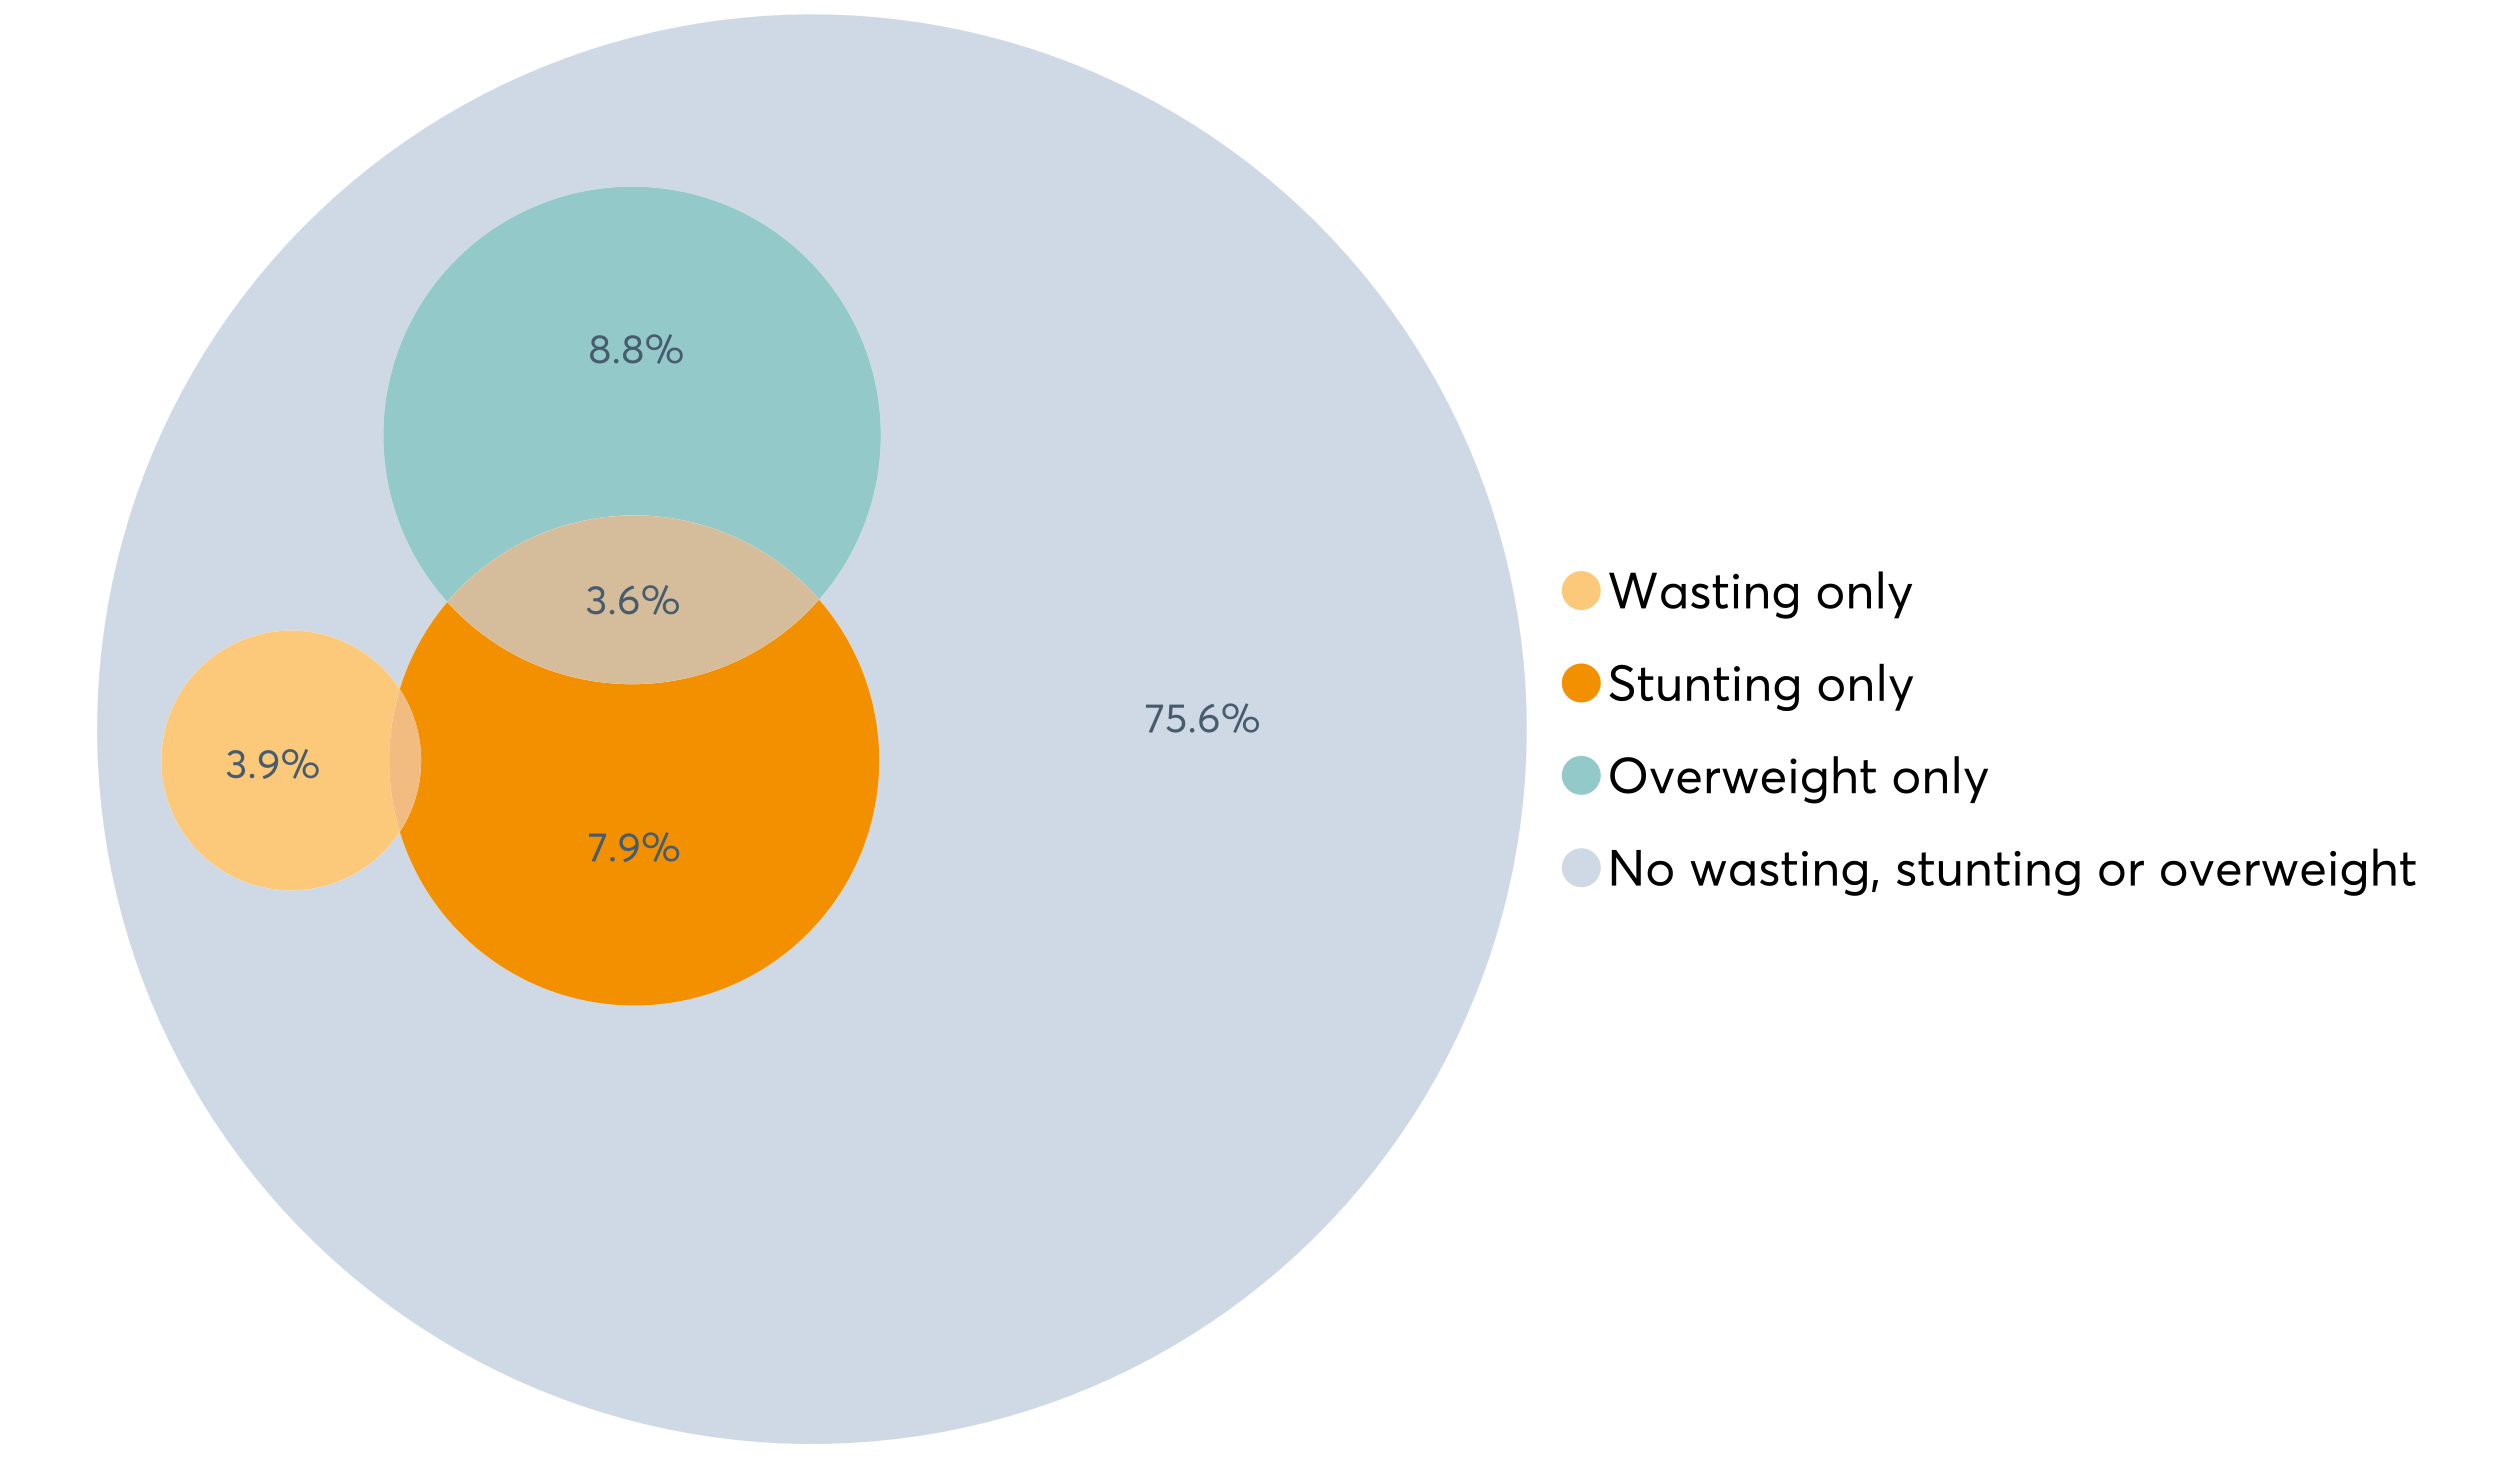 <?xml version="1.0" encoding="UTF-8"?>
<svg xmlns="http://www.w3.org/2000/svg" xmlns:xlink="http://www.w3.org/1999/xlink" width="1234.286pt" height="720pt" viewBox="0 0 1234.286 720" version="1.1">
<defs>
<g>
<symbol overflow="visible" id="glyph0-0">
<path style="stroke:none;" d=""/>
</symbol>
<symbol overflow="visible" id="glyph0-1">
<path style="stroke:none;" d="M 22.234 -17.609 L 24.547 -17.609 L 18.906 0 L 16.828 0 L 12.75 -14.438 L 12.734 -14.438 L 8.578 0 L 6.5 0 L 0.875 -17.609 L 3.172 -17.609 L 7.516 -3.547 L 7.562 -3.547 L 11.531 -17.609 L 13.891 -17.609 L 17.859 -3.5 L 17.891 -3.5 Z M 22.234 -17.609 "/>
</symbol>
<symbol overflow="visible" id="glyph0-2">
<path style="stroke:none;" d="M 11.297 -12.078 L 13.297 -12.078 L 13.297 0 L 11.359 0 L 11.359 -1.906 L 11.344 -1.906 C 10.312 -0.531 8.906 0.156 7.125 0.156 C 5.414 0.156 4 -0.406 2.875 -1.531 C 1.75 -2.656 1.188 -4.129 1.188 -5.953 C 1.188 -7.742 1.742 -9.238 2.859 -10.438 C 3.984 -11.633 5.395 -12.234 7.094 -12.234 C 8.812 -12.234 10.203 -11.578 11.266 -10.266 L 11.297 -10.266 Z M 7.297 -1.688 C 8.422 -1.688 9.379 -2.086 10.172 -2.891 C 10.961 -3.691 11.359 -4.711 11.359 -5.953 C 11.359 -7.191 10.973 -8.238 10.203 -9.094 C 9.441 -9.945 8.477 -10.375 7.312 -10.375 C 6.156 -10.375 5.18 -9.961 4.391 -9.141 C 3.609 -8.328 3.219 -7.266 3.219 -5.953 C 3.219 -4.711 3.594 -3.691 4.344 -2.891 C 5.102 -2.086 6.086 -1.688 7.297 -1.688 Z M 7.297 -1.688 "/>
</symbol>
<symbol overflow="visible" id="glyph0-3">
<path style="stroke:none;" d="M 5.609 0.156 C 3.734 0.156 2.156 -0.426 0.875 -1.594 L 1.906 -3.094 C 2.945 -2.133 4.18 -1.656 5.609 -1.656 C 6.305 -1.656 6.859 -1.812 7.266 -2.125 C 7.68 -2.445 7.891 -2.832 7.891 -3.281 C 7.891 -3.738 7.688 -4.086 7.281 -4.328 C 6.875 -4.566 6.164 -4.859 5.156 -5.203 C 5.094 -5.223 5.047 -5.242 5.016 -5.266 C 3.836 -5.672 2.938 -6.141 2.312 -6.672 C 1.695 -7.203 1.391 -7.973 1.391 -8.984 C 1.391 -9.91 1.766 -10.68 2.516 -11.297 C 3.266 -11.922 4.223 -12.234 5.391 -12.234 C 6.922 -12.234 8.301 -11.738 9.531 -10.75 L 8.484 -9.156 C 7.523 -9.977 6.457 -10.391 5.281 -10.391 C 4.801 -10.391 4.367 -10.258 3.984 -10 C 3.609 -9.738 3.422 -9.398 3.422 -8.984 C 3.422 -8.555 3.609 -8.207 3.984 -7.938 C 4.359 -7.676 4.93 -7.395 5.703 -7.094 C 5.836 -7.039 6.082 -6.945 6.438 -6.812 C 6.789 -6.688 7.023 -6.598 7.141 -6.547 C 7.254 -6.492 7.453 -6.406 7.734 -6.281 C 8.016 -6.164 8.207 -6.078 8.312 -6.016 C 8.414 -5.961 8.566 -5.867 8.766 -5.734 C 8.973 -5.598 9.113 -5.477 9.188 -5.375 C 9.258 -5.281 9.359 -5.148 9.484 -4.984 C 9.609 -4.816 9.695 -4.656 9.75 -4.5 C 9.801 -4.344 9.844 -4.16 9.875 -3.953 C 9.906 -3.742 9.922 -3.523 9.922 -3.297 C 9.922 -2.305 9.547 -1.484 8.797 -0.828 C 8.055 -0.172 6.992 0.156 5.609 0.156 Z M 5.609 0.156 "/>
</symbol>
<symbol overflow="visible" id="glyph0-4">
<path style="stroke:none;" d="M 5.328 0.156 C 3.234 0.156 2.188 -1.094 2.188 -3.594 L 2.188 -10.344 L 0.641 -10.344 L 0.641 -12.078 L 2.188 -12.078 L 2.188 -16.203 L 4.188 -16.422 L 4.188 -12.078 L 8.219 -12.078 L 8.219 -10.344 L 4.188 -10.344 L 4.188 -3.891 C 4.188 -3.148 4.297 -2.602 4.516 -2.25 C 4.742 -1.906 5.133 -1.734 5.688 -1.734 C 6.312 -1.734 6.988 -1.941 7.719 -2.359 L 8.266 -0.594 C 7.367 -0.094 6.391 0.156 5.328 0.156 Z M 5.328 0.156 "/>
</symbol>
<symbol overflow="visible" id="glyph0-5">
<path style="stroke:none;" d="M 3.094 -14.312 C 2.688 -14.312 2.344 -14.445 2.062 -14.719 C 1.789 -15 1.656 -15.336 1.656 -15.734 C 1.656 -16.129 1.789 -16.461 2.062 -16.734 C 2.344 -17.004 2.688 -17.141 3.094 -17.141 C 3.5 -17.141 3.844 -17 4.125 -16.719 C 4.406 -16.438 4.547 -16.109 4.547 -15.734 C 4.547 -15.336 4.406 -15 4.125 -14.719 C 3.844 -14.445 3.5 -14.312 3.094 -14.312 Z M 2.078 0 L 2.078 -12.078 L 4.094 -12.078 L 4.094 0 Z M 2.078 0 "/>
</symbol>
<symbol overflow="visible" id="glyph0-6">
<path style="stroke:none;" d="M 8.344 -12.234 C 9.676 -12.234 10.727 -11.805 11.5 -10.953 C 12.281 -10.098 12.672 -8.836 12.672 -7.172 L 12.672 0 L 10.672 0 L 10.672 -6.594 C 10.672 -9.113 9.688 -10.375 7.719 -10.375 C 6.562 -10.375 5.641 -9.988 4.953 -9.219 C 4.266 -8.445 3.922 -7.383 3.922 -6.031 L 3.922 0 L 1.906 0 L 1.906 -12.078 L 3.922 -12.078 L 3.922 -9.969 L 3.938 -9.969 C 5 -11.477 6.469 -12.234 8.344 -12.234 Z M 8.344 -12.234 "/>
</symbol>
<symbol overflow="visible" id="glyph0-7">
<path style="stroke:none;" d="M 11.094 -12.078 L 13.078 -12.078 L 13.078 -0.922 C 13.078 0.93 12.594 2.391 11.625 3.453 C 10.656 4.523 9.16 5.062 7.141 5.062 C 5.328 5.062 3.691 4.625 2.234 3.75 L 2.703 1.891 C 4.211 2.734 5.66 3.156 7.047 3.156 C 8.348 3.156 9.348 2.816 10.047 2.141 C 10.754 1.473 11.109 0.629 11.109 -0.391 L 11.109 -2.078 L 11.062 -2.078 C 10.051 -0.836 8.688 -0.219 6.969 -0.219 C 5.312 -0.219 3.922 -0.77 2.797 -1.875 C 1.672 -2.988 1.109 -4.43 1.109 -6.203 C 1.109 -7.922 1.66 -9.352 2.766 -10.5 C 3.867 -11.656 5.238 -12.234 6.875 -12.234 C 8.57 -12.234 9.961 -11.617 11.047 -10.391 L 11.094 -10.391 Z M 7.125 -2.109 C 8.332 -2.109 9.305 -2.5 10.047 -3.281 C 10.797 -4.07 11.172 -5.078 11.172 -6.297 C 11.172 -7.492 10.785 -8.469 10.016 -9.219 C 9.242 -9.969 8.281 -10.344 7.125 -10.344 C 5.977 -10.344 5.031 -9.957 4.281 -9.188 C 3.539 -8.426 3.172 -7.457 3.172 -6.281 C 3.172 -5.02 3.551 -4.008 4.312 -3.25 C 5.07 -2.488 6.008 -2.109 7.125 -2.109 Z M 7.125 -2.109 "/>
</symbol>
<symbol overflow="visible" id="glyph0-8">
<path style="stroke:none;" d=""/>
</symbol>
<symbol overflow="visible" id="glyph0-9">
<path style="stroke:none;" d="M 7.422 0.156 C 5.566 0.156 4.062 -0.43 2.906 -1.609 C 1.75 -2.785 1.172 -4.258 1.172 -6.031 C 1.172 -7.801 1.75 -9.273 2.906 -10.453 C 4.062 -11.641 5.566 -12.234 7.422 -12.234 C 9.203 -12.234 10.68 -11.656 11.859 -10.5 C 13.035 -9.344 13.625 -7.852 13.625 -6.031 C 13.625 -4.207 13.035 -2.719 11.859 -1.562 C 10.68 -0.414 9.203 0.156 7.422 0.156 Z M 7.422 -1.688 C 8.598 -1.688 9.586 -2.094 10.391 -2.906 C 11.191 -3.727 11.594 -4.77 11.594 -6.031 C 11.594 -7.301 11.191 -8.344 10.391 -9.156 C 9.598 -9.969 8.609 -10.375 7.422 -10.375 C 6.18 -10.375 5.164 -9.953 4.375 -9.109 C 3.594 -8.273 3.203 -7.242 3.203 -6.016 C 3.203 -4.797 3.594 -3.77 4.375 -2.938 C 5.164 -2.102 6.18 -1.688 7.422 -1.688 Z M 7.422 -1.688 "/>
</symbol>
<symbol overflow="visible" id="glyph0-10">
<path style="stroke:none;" d="M 2.078 0 L 2.078 -18.266 L 4.094 -18.266 L 4.094 0 Z M 2.078 0 "/>
</symbol>
<symbol overflow="visible" id="glyph0-11">
<path style="stroke:none;" d="M 10.344 -12.078 L 12.484 -12.078 L 5.656 4.906 L 3.516 4.906 L 5.688 -0.5 L 0.578 -12.078 L 2.734 -12.078 L 6.656 -2.875 L 6.703 -2.875 Z M 10.344 -12.078 "/>
</symbol>
<symbol overflow="visible" id="glyph0-12">
<path style="stroke:none;" d="M 7.344 0.156 C 4.875 0.156 2.789 -0.754 1.094 -2.578 L 2.484 -4.219 C 3.098 -3.457 3.844 -2.879 4.719 -2.484 C 5.594 -2.086 6.477 -1.891 7.375 -1.891 C 8.457 -1.891 9.328 -2.129 9.984 -2.609 C 10.641 -3.086 10.969 -3.75 10.969 -4.594 C 10.969 -5.051 10.891 -5.445 10.734 -5.781 C 10.578 -6.113 10.305 -6.406 9.922 -6.656 C 9.547 -6.914 9.176 -7.125 8.812 -7.281 C 8.457 -7.438 7.953 -7.641 7.297 -7.891 C 7.18 -7.941 7.086 -7.973 7.016 -7.984 C 6.367 -8.223 5.844 -8.426 5.438 -8.594 C 5.039 -8.77 4.582 -9.016 4.062 -9.328 C 3.539 -9.641 3.133 -9.957 2.844 -10.281 C 2.551 -10.602 2.297 -11.008 2.078 -11.5 C 1.867 -11.988 1.766 -12.531 1.766 -13.125 C 1.766 -14.438 2.285 -15.535 3.328 -16.422 C 4.367 -17.316 5.641 -17.773 7.141 -17.797 C 9.129 -17.797 10.992 -17.109 12.734 -15.734 L 11.406 -14.047 C 10.039 -15.203 8.617 -15.781 7.141 -15.781 C 6.285 -15.781 5.551 -15.551 4.938 -15.094 C 4.32 -14.645 4.016 -14.02 4.016 -13.219 C 4.016 -12.895 4.082 -12.594 4.219 -12.312 C 4.352 -12.039 4.5 -11.816 4.656 -11.641 C 4.82 -11.473 5.113 -11.281 5.531 -11.062 C 5.945 -10.852 6.273 -10.691 6.516 -10.578 C 6.754 -10.473 7.172 -10.305 7.766 -10.078 C 9.586 -9.379 10.785 -8.832 11.359 -8.438 C 12.598 -7.594 13.219 -6.383 13.219 -4.812 C 13.219 -3.258 12.645 -2.039 11.5 -1.156 C 10.352 -0.281 8.969 0.156 7.344 0.156 Z M 7.344 0.156 "/>
</symbol>
<symbol overflow="visible" id="glyph0-13">
<path style="stroke:none;" d="M 10.203 -12.078 L 12.203 -12.078 L 12.203 0 L 10.203 0 L 10.203 -2.016 L 10.172 -2.016 C 9.16 -0.566 7.836 0.156 6.203 0.156 C 4.766 0.156 3.645 -0.258 2.844 -1.094 C 2.051 -1.938 1.656 -3.203 1.656 -4.891 L 1.656 -12.078 L 3.672 -12.078 L 3.672 -5.453 C 3.672 -4.117 3.914 -3.156 4.406 -2.562 C 4.895 -1.977 5.633 -1.688 6.625 -1.688 C 7.613 -1.688 8.457 -2.094 9.156 -2.906 C 9.852 -3.727 10.203 -4.836 10.203 -6.234 Z M 10.203 -12.078 "/>
</symbol>
<symbol overflow="visible" id="glyph0-14">
<path style="stroke:none;" d="M 10.328 0.156 C 7.711 0.156 5.582 -0.691 3.938 -2.391 C 2.289 -4.086 1.469 -6.223 1.469 -8.797 C 1.469 -11.379 2.289 -13.523 3.938 -15.234 C 5.582 -16.941 7.711 -17.797 10.328 -17.797 C 12.836 -17.797 14.926 -16.961 16.594 -15.297 C 18.27 -13.629 19.109 -11.469 19.109 -8.812 C 19.109 -6.164 18.27 -4.008 16.594 -2.344 C 14.926 -0.676 12.836 0.156 10.328 0.156 Z M 10.328 -1.906 C 12.172 -1.906 13.719 -2.555 14.969 -3.859 C 16.219 -5.16 16.844 -6.812 16.844 -8.812 C 16.844 -10.82 16.219 -12.477 14.969 -13.781 C 13.719 -15.082 12.172 -15.734 10.328 -15.734 C 8.391 -15.734 6.801 -15.066 5.562 -13.734 C 4.32 -12.398 3.703 -10.754 3.703 -8.797 C 3.703 -6.848 4.32 -5.211 5.562 -3.891 C 6.801 -2.566 8.391 -1.906 10.328 -1.906 Z M 10.328 -1.906 "/>
</symbol>
<symbol overflow="visible" id="glyph0-15">
<path style="stroke:none;" d="M 10.203 -12.078 L 12.375 -12.078 L 7.469 0 L 5.531 0 L 0.594 -12.078 L 2.75 -12.078 L 6.469 -2.562 L 6.547 -2.562 Z M 10.203 -12.078 "/>
</symbol>
<symbol overflow="visible" id="glyph0-16">
<path style="stroke:none;" d="M 12.562 -6.234 C 12.562 -6.098 12.551 -5.922 12.531 -5.703 L 12.5 -5.406 L 3.203 -5.406 C 3.336 -4.281 3.77 -3.379 4.5 -2.703 C 5.238 -2.023 6.156 -1.688 7.25 -1.688 C 8.656 -1.688 9.785 -2.234 10.641 -3.328 L 12.062 -2.109 C 10.883 -0.598 9.254 0.156 7.172 0.156 C 5.43 0.156 3.992 -0.414 2.859 -1.562 C 1.734 -2.719 1.172 -4.207 1.172 -6.031 C 1.172 -7.832 1.719 -9.316 2.812 -10.484 C 3.914 -11.648 5.297 -12.234 6.953 -12.234 C 8.617 -12.234 9.969 -11.672 11 -10.547 C 12.039 -9.422 12.562 -7.984 12.562 -6.234 Z M 9.406 -9.469 C 8.789 -10.07 8.004 -10.375 7.047 -10.375 C 6.086 -10.375 5.266 -10.078 4.578 -9.484 C 3.891 -8.898 3.457 -8.098 3.281 -7.078 L 10.562 -7.078 C 10.406 -8.078 10.02 -8.875 9.406 -9.469 Z M 9.406 -9.469 "/>
</symbol>
<symbol overflow="visible" id="glyph0-17">
<path style="stroke:none;" d="M 7.891 -12.234 C 8.141 -12.234 8.305 -12.223 8.391 -12.203 L 8.391 -9.969 C 8.023 -10.008 7.758 -10.031 7.594 -10.031 C 6.469 -10.031 5.57 -9.641 4.906 -8.859 C 4.25 -8.078 3.922 -7.066 3.922 -5.828 L 3.922 0 L 1.906 0 L 1.906 -12.078 L 3.922 -12.078 L 3.922 -9.953 L 3.938 -9.953 C 4.883 -11.473 6.203 -12.234 7.891 -12.234 Z M 7.891 -12.234 "/>
</symbol>
<symbol overflow="visible" id="glyph0-18">
<path style="stroke:none;" d="M 16.297 -12.078 L 18.344 -12.078 L 14.141 0 L 12.25 0 L 9.531 -8.812 L 9.5 -8.812 L 6.75 0 L 4.906 0 L 0.719 -12.078 L 2.75 -12.078 L 5.828 -3.047 L 5.875 -3.047 L 8.641 -12.078 L 10.375 -12.078 L 13.172 -3.047 L 13.219 -3.047 Z M 16.297 -12.078 "/>
</symbol>
<symbol overflow="visible" id="glyph0-19">
<path style="stroke:none;" d="M 8.406 -12.234 C 9.781 -12.234 10.852 -11.816 11.625 -10.984 C 12.406 -10.16 12.797 -8.914 12.797 -7.25 L 12.797 0 L 10.797 0 L 10.797 -6.672 C 10.797 -9.141 9.812 -10.375 7.844 -10.375 C 6.633 -10.375 5.676 -9.992 4.969 -9.234 C 4.27 -8.473 3.922 -7.422 3.922 -6.078 L 3.922 0 L 1.906 0 L 1.906 -18.266 L 3.922 -18.266 L 3.922 -10.094 L 3.969 -10.094 C 4.977 -11.52 6.457 -12.234 8.406 -12.234 Z M 8.406 -12.234 "/>
</symbol>
<symbol overflow="visible" id="glyph0-20">
<path style="stroke:none;" d="M 14.359 -17.609 L 16.531 -17.609 L 16.531 0 L 14.312 0 L 4.438 -13.891 L 4.391 -13.891 L 4.391 0 L 2.234 0 L 2.234 -17.609 L 4.359 -17.609 L 14.312 -3.578 L 14.359 -3.578 Z M 14.359 -17.609 "/>
</symbol>
<symbol overflow="visible" id="glyph0-21">
<path style="stroke:none;" d="M 0.797 3.219 L 1.594 -2.734 L 3.797 -2.734 L 2.281 3.219 Z M 0.797 3.219 "/>
</symbol>
<symbol overflow="visible" id="glyph1-0">
<path style="stroke:none;" d=""/>
</symbol>
<symbol overflow="visible" id="glyph1-1">
<path style="stroke:none;" d="M 7.344 -7.094 C 8.07 -6.812 8.641 -6.375 9.047 -5.781 C 9.461 -5.188 9.672 -4.484 9.672 -3.672 C 9.672 -2.555 9.25 -1.645 8.406 -0.938 C 7.57 -0.227 6.52 0.125 5.25 0.125 C 4.113 0.125 3.133 -0.117 2.312 -0.609 C 1.5 -1.109 0.914 -1.77 0.562 -2.594 L 2.016 -3.266 C 2.555 -2.055 3.598 -1.453 5.141 -1.453 C 5.941 -1.453 6.613 -1.68 7.156 -2.141 C 7.695 -2.598 7.969 -3.191 7.969 -3.922 C 7.969 -4.617 7.707 -5.195 7.188 -5.656 C 6.676 -6.125 5.938 -6.359 4.969 -6.359 L 3.828 -6.359 L 3.828 -7.828 L 5.156 -7.828 C 5.988 -7.828 6.609 -8.035 7.016 -8.453 C 7.43 -8.867 7.641 -9.391 7.641 -10.016 C 7.641 -10.672 7.391 -11.203 6.891 -11.609 C 6.398 -12.023 5.789 -12.234 5.062 -12.234 C 3.883 -12.234 2.992 -11.789 2.391 -10.906 L 1.031 -11.641 C 1.406 -12.305 1.941 -12.832 2.641 -13.219 C 3.336 -13.613 4.16 -13.812 5.109 -13.812 C 6.316 -13.812 7.316 -13.488 8.109 -12.844 C 8.91 -12.195 9.312 -11.328 9.312 -10.234 C 9.312 -9.555 9.141 -8.941 8.797 -8.391 C 8.453 -7.836 7.969 -7.414 7.344 -7.125 Z M 7.344 -7.094 "/>
</symbol>
<symbol overflow="visible" id="glyph1-2">
<path style="stroke:none;" d="M 2.406 0.125 C 2.07 0.125 1.797 0.016 1.578 -0.203 C 1.359 -0.422 1.25 -0.688 1.25 -1 C 1.25 -1.312 1.359 -1.578 1.578 -1.797 C 1.797 -2.023 2.07 -2.141 2.406 -2.141 C 2.719 -2.141 2.984 -2.023 3.203 -1.797 C 3.43 -1.578 3.547 -1.312 3.547 -1 C 3.547 -0.688 3.43 -0.422 3.203 -0.203 C 2.984 0.016 2.719 0.125 2.406 0.125 Z M 2.406 0.125 "/>
</symbol>
<symbol overflow="visible" id="glyph1-3">
<path style="stroke:none;" d="M 6.375 -8.641 C 7.625 -8.641 8.645 -8.25 9.438 -7.469 C 10.238 -6.688 10.641 -5.625 10.641 -4.281 C 10.641 -3.02 10.191 -1.969 9.297 -1.125 C 8.398 -0.289 7.273 0.125 5.922 0.125 C 4.535 0.125 3.383 -0.363 2.469 -1.344 C 1.551 -2.332 1.094 -3.602 1.094 -5.156 C 1.094 -7.531 1.773 -9.535 3.141 -11.172 C 4.516 -12.805 6.156 -13.785 8.062 -14.109 L 8.547 -12.688 C 7.223 -12.375 6.062 -11.77 5.062 -10.875 C 4.062 -9.988 3.379 -8.836 3.016 -7.422 L 3.031 -7.422 C 3.914 -8.234 5.031 -8.641 6.375 -8.641 Z M 5.906 -1.453 C 6.801 -1.453 7.535 -1.727 8.109 -2.281 C 8.68 -2.832 8.969 -3.508 8.969 -4.312 C 8.969 -5.145 8.695 -5.812 8.156 -6.312 C 7.625 -6.82 6.906 -7.078 6 -7.078 C 5.281 -7.078 4.641 -6.895 4.078 -6.531 C 3.516 -6.176 3.066 -5.734 2.734 -5.203 L 2.734 -5.062 C 2.734 -3.988 3.023 -3.117 3.609 -2.453 C 4.203 -1.785 4.969 -1.453 5.906 -1.453 Z M 5.906 -1.453 "/>
</symbol>
<symbol overflow="visible" id="glyph1-4">
<path style="stroke:none;" d="M 7.531 0.344 L 6.219 -0.219 L 12.422 -14.391 L 13.734 -13.812 Z M 4.859 -6.438 C 3.742 -6.438 2.801 -6.801 2.031 -7.531 C 1.27 -8.27 0.891 -9.223 0.891 -10.391 C 0.891 -11.473 1.258 -12.391 2 -13.141 C 2.738 -13.898 3.691 -14.281 4.859 -14.281 C 5.984 -14.281 6.93 -13.922 7.703 -13.203 C 8.473 -12.484 8.859 -11.547 8.859 -10.391 C 8.859 -9.285 8.484 -8.348 7.734 -7.578 C 6.992 -6.816 6.035 -6.438 4.859 -6.438 Z M 4.891 -7.719 C 5.641 -7.719 6.254 -7.973 6.734 -8.484 C 7.211 -8.992 7.453 -9.625 7.453 -10.375 C 7.453 -11.145 7.203 -11.77 6.703 -12.25 C 6.211 -12.738 5.609 -12.984 4.891 -12.984 C 4.129 -12.984 3.508 -12.734 3.031 -12.234 C 2.551 -11.734 2.312 -11.113 2.312 -10.375 C 2.312 -9.582 2.555 -8.941 3.047 -8.453 C 3.535 -7.961 4.148 -7.719 4.891 -7.719 Z M 14.969 0.125 C 13.852 0.125 12.91 -0.238 12.141 -0.969 C 11.379 -1.707 11 -2.656 11 -3.812 C 11 -4.895 11.367 -5.816 12.109 -6.578 C 12.859 -7.336 13.812 -7.719 14.969 -7.719 C 16.082 -7.719 17.023 -7.348 17.797 -6.609 C 18.566 -5.879 18.953 -4.945 18.953 -3.812 C 18.953 -2.707 18.582 -1.773 17.844 -1.016 C 17.113 -0.254 16.156 0.125 14.969 0.125 Z M 14.969 -1.156 C 15.738 -1.156 16.363 -1.406 16.844 -1.906 C 17.32 -2.414 17.562 -3.039 17.562 -3.781 C 17.562 -4.57 17.312 -5.207 16.812 -5.688 C 16.312 -6.176 15.695 -6.422 14.969 -6.422 C 14.219 -6.422 13.602 -6.164 13.125 -5.656 C 12.656 -5.156 12.422 -4.531 12.422 -3.781 C 12.422 -3.008 12.664 -2.379 13.156 -1.891 C 13.645 -1.398 14.25 -1.156 14.969 -1.156 Z M 14.969 -1.156 "/>
</symbol>
<symbol overflow="visible" id="glyph1-5">
<path style="stroke:none;" d="M 0.531 -13.703 L 9.016 -13.703 L 9.016 -12.516 L 3.594 0.234 L 1.906 -0.094 L 7.156 -12.141 L 0.531 -12.141 Z M 0.531 -13.703 "/>
</symbol>
<symbol overflow="visible" id="glyph1-6">
<path style="stroke:none;" d="M 5.688 -8.688 C 6.945 -8.688 8 -8.289 8.844 -7.5 C 9.688 -6.707 10.109 -5.648 10.109 -4.328 C 10.109 -3.023 9.648 -1.953 8.734 -1.109 C 7.816 -0.273 6.688 0.141 5.344 0.141 C 4.395 0.141 3.52 -0.062 2.719 -0.469 C 1.914 -0.875 1.273 -1.438 0.797 -2.156 L 2.047 -3.109 C 2.367 -2.586 2.805 -2.176 3.359 -1.875 C 3.91 -1.582 4.531 -1.438 5.219 -1.438 C 6.113 -1.438 6.867 -1.711 7.484 -2.266 C 8.098 -2.816 8.406 -3.508 8.406 -4.344 C 8.406 -5.238 8.098 -5.941 7.484 -6.453 C 6.867 -6.961 6.125 -7.219 5.25 -7.219 C 4.207 -7.219 3.398 -6.961 2.828 -6.453 L 1.859 -6.766 L 2.25 -13.703 L 9.484 -13.703 L 9.484 -12.141 L 3.828 -12.141 L 3.609 -8.297 C 4.367 -8.555 5.062 -8.688 5.688 -8.688 Z M 5.688 -8.688 "/>
</symbol>
<symbol overflow="visible" id="glyph1-7">
<path style="stroke:none;" d="M 5.688 -13.812 C 7.051 -13.812 8.191 -13.312 9.109 -12.312 C 10.023 -11.32 10.484 -10.031 10.484 -8.438 C 10.484 -7.238 10.273 -6.109 9.859 -5.047 C 9.453 -3.984 8.91 -3.082 8.234 -2.344 C 7.555 -1.602 6.797 -0.988 5.953 -0.5 C 5.109 -0.02 4.234 0.305 3.328 0.484 L 2.844 -0.953 C 4.207 -1.297 5.398 -1.906 6.422 -2.781 C 7.453 -3.656 8.16 -4.801 8.547 -6.219 L 8.516 -6.234 C 7.598 -5.43 6.461 -5.031 5.109 -5.031 C 3.898 -5.031 2.898 -5.422 2.109 -6.203 C 1.328 -6.984 0.938 -8.023 0.938 -9.328 C 0.938 -10.609 1.391 -11.676 2.297 -12.531 C 3.203 -13.383 4.332 -13.812 5.688 -13.812 Z M 5.469 -6.578 C 6.156 -6.578 6.801 -6.75 7.406 -7.094 C 8.008 -7.438 8.492 -7.895 8.859 -8.469 L 8.859 -8.578 C 8.859 -9.68 8.562 -10.57 7.969 -11.25 C 7.375 -11.926 6.617 -12.266 5.703 -12.266 C 4.797 -12.266 4.055 -11.977 3.484 -11.406 C 2.91 -10.832 2.625 -10.141 2.625 -9.328 C 2.625 -8.504 2.883 -7.836 3.406 -7.328 C 3.926 -6.828 4.613 -6.578 5.469 -6.578 Z M 5.469 -6.578 "/>
</symbol>
<symbol overflow="visible" id="glyph1-8">
<path style="stroke:none;" d="M 7.938 -7.422 C 8.719 -7.16 9.348 -6.711 9.828 -6.078 C 10.305 -5.441 10.547 -4.672 10.547 -3.766 C 10.547 -2.609 10.086 -1.672 9.172 -0.953 C 8.254 -0.234 7.102 0.125 5.719 0.125 C 4.32 0.125 3.172 -0.242 2.266 -0.984 C 1.367 -1.723 0.922 -2.648 0.922 -3.766 C 0.922 -4.672 1.16 -5.441 1.641 -6.078 C 2.117 -6.711 2.742 -7.16 3.516 -7.422 L 3.516 -7.438 C 3.004 -7.594 2.555 -7.938 2.172 -8.469 C 1.785 -9 1.594 -9.617 1.594 -10.328 C 1.594 -11.398 1.977 -12.25 2.75 -12.875 C 3.52 -13.5 4.508 -13.812 5.719 -13.812 C 6.957 -13.812 7.957 -13.492 8.719 -12.859 C 9.488 -12.223 9.875 -11.379 9.875 -10.328 C 9.875 -9.641 9.676 -9.023 9.281 -8.484 C 8.883 -7.941 8.438 -7.594 7.938 -7.438 Z M 5.719 -12.328 C 4.977 -12.328 4.375 -12.117 3.906 -11.703 C 3.438 -11.285 3.203 -10.785 3.203 -10.203 C 3.203 -9.578 3.438 -9.078 3.906 -8.703 C 4.375 -8.328 4.977 -8.141 5.719 -8.141 C 6.477 -8.141 7.094 -8.328 7.562 -8.703 C 8.039 -9.078 8.281 -9.578 8.281 -10.203 C 8.281 -10.816 8.035 -11.32 7.547 -11.719 C 7.055 -12.125 6.445 -12.328 5.719 -12.328 Z M 5.719 -1.391 C 6.633 -1.391 7.379 -1.641 7.953 -2.141 C 8.523 -2.641 8.812 -3.242 8.812 -3.953 C 8.812 -4.734 8.523 -5.363 7.953 -5.844 C 7.379 -6.332 6.633 -6.578 5.719 -6.578 C 4.789 -6.578 4.039 -6.332 3.469 -5.844 C 2.895 -5.363 2.609 -4.734 2.609 -3.953 C 2.609 -3.211 2.906 -2.598 3.5 -2.109 C 4.102 -1.629 4.844 -1.391 5.719 -1.391 Z M 5.719 -1.391 "/>
</symbol>
</g>
</defs>
<g id="surface37274">
<path style=" stroke:none;fill-rule:nonzero;fill:rgb(98.824%,78.824%,47.843%);fill-opacity:1;" d="M 790.324 291.582 C 790.324 296.891 786.02 301.195 780.711 301.195 C 775.398 301.195 771.094 296.891 771.094 291.582 C 771.094 286.273 775.398 281.969 780.711 281.969 C 786.02 281.969 790.324 286.273 790.324 291.582 "/>
<g style="fill:rgb(0%,0%,0%);fill-opacity:1;">
  <use xlink:href="#glyph0-1" x="793.543" y="300.387"/>
  <use xlink:href="#glyph0-2" x="818.944" y="300.387"/>
  <use xlink:href="#glyph0-3" x="834.026" y="300.387"/>
  <use xlink:href="#glyph0-4" x="844.965" y="300.387"/>
  <use xlink:href="#glyph0-5" x="853.994" y="300.387"/>
  <use xlink:href="#glyph0-6" x="860.195" y="300.387"/>
  <use xlink:href="#glyph0-7" x="874.583" y="300.387"/>
  <use xlink:href="#glyph0-8" x="889.441" y="300.387"/>
  <use xlink:href="#glyph0-9" x="896.263" y="300.387"/>
  <use xlink:href="#glyph0-6" x="911.072" y="300.387"/>
  <use xlink:href="#glyph0-10" x="925.459" y="300.387"/>
  <use xlink:href="#glyph0-11" x="931.66" y="300.387"/>
</g>
<path style=" stroke:none;fill-rule:nonzero;fill:rgb(95.294%,56.471%,0%);fill-opacity:1;" d="M 790.324 337.195 C 790.324 342.504 786.02 346.809 780.711 346.809 C 775.398 346.809 771.094 342.504 771.094 337.195 C 771.094 331.883 775.398 327.578 780.711 327.578 C 786.02 327.578 790.324 331.883 790.324 337.195 "/>
<g style="fill:rgb(0%,0%,0%);fill-opacity:1;">
  <use xlink:href="#glyph0-12" x="793.543" y="346"/>
  <use xlink:href="#glyph0-4" x="808.029" y="346"/>
  <use xlink:href="#glyph0-13" x="817.059" y="346"/>
  <use xlink:href="#glyph0-6" x="831.049" y="346"/>
  <use xlink:href="#glyph0-4" x="845.436" y="346"/>
  <use xlink:href="#glyph0-5" x="854.465" y="346"/>
  <use xlink:href="#glyph0-6" x="860.667" y="346"/>
  <use xlink:href="#glyph0-7" x="875.054" y="346"/>
  <use xlink:href="#glyph0-8" x="889.913" y="346"/>
  <use xlink:href="#glyph0-9" x="896.734" y="346"/>
  <use xlink:href="#glyph0-6" x="911.543" y="346"/>
  <use xlink:href="#glyph0-10" x="925.93" y="346"/>
  <use xlink:href="#glyph0-11" x="932.132" y="346"/>
</g>
<path style=" stroke:none;fill-rule:nonzero;fill:rgb(57.647%,79.216%,78.824%);fill-opacity:1;" d="M 790.324 382.805 C 790.324 388.117 786.02 392.422 780.711 392.422 C 775.398 392.422 771.094 388.117 771.094 382.805 C 771.094 377.496 775.398 373.191 780.711 373.191 C 786.02 373.191 790.324 377.496 790.324 382.805 "/>
<g style="fill:rgb(0%,0%,0%);fill-opacity:1;">
  <use xlink:href="#glyph0-14" x="793.543" y="391.613"/>
  <use xlink:href="#glyph0-15" x="814.107" y="391.613"/>
  <use xlink:href="#glyph0-16" x="827.08" y="391.613"/>
  <use xlink:href="#glyph0-17" x="840.773" y="391.613"/>
  <use xlink:href="#glyph0-18" x="849.628" y="391.613"/>
  <use xlink:href="#glyph0-16" x="868.679" y="391.613"/>
  <use xlink:href="#glyph0-5" x="882.372" y="391.613"/>
  <use xlink:href="#glyph0-7" x="888.573" y="391.613"/>
  <use xlink:href="#glyph0-19" x="903.432" y="391.613"/>
  <use xlink:href="#glyph0-4" x="917.918" y="391.613"/>
  <use xlink:href="#glyph0-8" x="926.947" y="391.613"/>
  <use xlink:href="#glyph0-9" x="933.769" y="391.613"/>
  <use xlink:href="#glyph0-6" x="948.578" y="391.613"/>
  <use xlink:href="#glyph0-10" x="962.965" y="391.613"/>
  <use xlink:href="#glyph0-11" x="969.166" y="391.613"/>
</g>
<path style=" stroke:none;fill-rule:nonzero;fill:rgb(81.176%,85.098%,89.804%);fill-opacity:1;" d="M 790.324 428.418 C 790.324 433.727 786.02 438.031 780.711 438.031 C 775.398 438.031 771.094 433.727 771.094 428.418 C 771.094 423.109 775.398 418.805 780.711 418.805 C 786.02 418.805 790.324 423.109 790.324 428.418 "/>
<g style="fill:rgb(0%,0%,0%);fill-opacity:1;">
  <use xlink:href="#glyph0-20" x="793.543" y="437.223"/>
  <use xlink:href="#glyph0-9" x="812.296" y="437.223"/>
  <use xlink:href="#glyph0-8" x="827.105" y="437.223"/>
  <use xlink:href="#glyph0-18" x="833.926" y="437.223"/>
  <use xlink:href="#glyph0-2" x="852.977" y="437.223"/>
  <use xlink:href="#glyph0-3" x="868.059" y="437.223"/>
  <use xlink:href="#glyph0-4" x="878.998" y="437.223"/>
  <use xlink:href="#glyph0-5" x="888.027" y="437.223"/>
  <use xlink:href="#glyph0-6" x="894.229" y="437.223"/>
  <use xlink:href="#glyph0-7" x="908.616" y="437.223"/>
  <use xlink:href="#glyph0-21" x="923.474" y="437.223"/>
  <use xlink:href="#glyph0-8" x="928.808" y="437.223"/>
  <use xlink:href="#glyph0-3" x="935.629" y="437.223"/>
  <use xlink:href="#glyph0-4" x="946.568" y="437.223"/>
  <use xlink:href="#glyph0-13" x="955.598" y="437.223"/>
  <use xlink:href="#glyph0-6" x="969.588" y="437.223"/>
  <use xlink:href="#glyph0-4" x="983.975" y="437.223"/>
  <use xlink:href="#glyph0-5" x="993.004" y="437.223"/>
  <use xlink:href="#glyph0-6" x="999.206" y="437.223"/>
  <use xlink:href="#glyph0-7" x="1013.593" y="437.223"/>
  <use xlink:href="#glyph0-8" x="1028.452" y="437.223"/>
  <use xlink:href="#glyph0-9" x="1035.273" y="437.223"/>
  <use xlink:href="#glyph0-17" x="1050.082" y="437.223"/>
  <use xlink:href="#glyph0-8" x="1058.938" y="437.223"/>
  <use xlink:href="#glyph0-9" x="1065.759" y="437.223"/>
  <use xlink:href="#glyph0-15" x="1080.568" y="437.223"/>
  <use xlink:href="#glyph0-16" x="1093.541" y="437.223"/>
  <use xlink:href="#glyph0-17" x="1107.234" y="437.223"/>
  <use xlink:href="#glyph0-18" x="1116.09" y="437.223"/>
  <use xlink:href="#glyph0-16" x="1135.14" y="437.223"/>
  <use xlink:href="#glyph0-5" x="1148.833" y="437.223"/>
  <use xlink:href="#glyph0-7" x="1155.034" y="437.223"/>
  <use xlink:href="#glyph0-19" x="1169.893" y="437.223"/>
  <use xlink:href="#glyph0-4" x="1184.379" y="437.223"/>
</g>
<path style=" stroke:none;fill-rule:nonzero;fill:rgb(81.176%,85.098%,89.804%);fill-opacity:1;" d="M 408.203 712.863 L 419.34 712.457 L 430.457 711.699 L 441.543 710.59 L 452.59 709.133 L 463.586 707.324 L 474.52 705.172 L 485.379 702.676 L 496.156 699.836 L 506.836 696.66 L 517.41 693.148 L 527.871 689.301 L 538.203 685.129 L 548.398 680.633 L 558.445 675.816 L 568.336 670.684 L 578.062 665.242 L 587.609 659.496 L 596.973 653.453 L 606.137 647.117 L 615.098 640.492 L 623.848 633.59 L 632.371 626.414 L 640.668 618.973 L 648.723 611.277 L 656.531 603.328 L 664.086 595.133 L 671.379 586.707 L 678.398 578.055 L 685.145 569.188 L 691.609 560.109 L 697.781 550.828 L 703.656 541.363 L 709.23 531.715 L 714.496 521.895 L 719.453 511.914 L 724.09 501.781 L 728.402 491.504 L 732.391 481.102 L 736.051 470.574 L 739.371 459.938 L 742.359 449.203 L 745.004 438.379 L 747.309 427.477 L 749.266 416.508 L 750.875 405.48 L 752.137 394.406 L 753.047 383.301 L 753.609 372.172 L 753.816 361.031 L 753.672 349.891 L 753.18 338.758 L 752.332 327.645 L 751.137 316.566 L 749.59 305.531 L 747.695 294.551 L 745.457 283.633 L 742.875 272.793 L 739.953 262.043 L 736.691 251.387 L 733.094 240.84 L 729.168 230.41 L 724.91 220.113 L 720.336 209.953 L 715.438 199.941 L 710.23 190.094 L 704.711 180.41 L 698.891 170.91 L 692.773 161.594 L 686.363 152.48 L 679.672 143.57 L 672.699 134.879 L 665.457 126.41 L 657.949 118.172 L 650.188 110.176 L 642.176 102.434 L 633.926 94.941 L 625.441 87.719 L 616.734 80.766 L 607.812 74.09 L 598.684 67.699 L 589.355 61.602 L 579.844 55.797 L 570.152 50.301 L 560.289 45.109 L 550.27 40.234 L 540.102 35.68 L 529.793 31.445 L 519.355 27.539 L 508.801 23.965 L 498.141 20.727 L 487.383 17.824 L 476.535 15.266 L 465.617 13.047 L 454.633 11.176 L 443.594 9.652 L 432.512 8.48 L 421.398 7.656 L 410.266 7.184 L 399.121 7.062 L 387.98 7.293 L 376.855 7.879 L 365.75 8.812 L 354.68 10.094 L 343.656 11.727 L 332.691 13.707 L 321.793 16.031 L 310.977 18.699 L 300.246 21.711 L 289.617 25.055 L 279.098 28.734 L 268.699 32.742 L 258.438 37.078 L 248.312 41.738 L 238.34 46.711 L 228.531 52 L 218.895 57.594 L 209.438 63.488 L 200.176 69.68 L 191.109 76.16 L 182.254 82.922 L 173.617 89.965 L 165.203 97.273 L 157.027 104.844 L 149.094 112.668 L 141.41 120.738 L 133.988 129.051 L 126.832 137.59 L 119.945 146.352 L 113.34 155.328 L 107.023 164.508 L 101 173.879 L 95.273 183.441 L 89.852 193.176 L 84.738 203.078 L 79.941 213.137 L 75.469 223.34 L 71.316 233.68 L 67.492 244.148 L 64 254.73 L 60.844 265.418 L 58.027 276.199 L 55.555 287.062 L 53.422 298 L 51.641 309 L 50.203 320.051 L 49.117 331.141 L 48.383 342.262 L 47.996 353.398 L 47.965 364.539 L 48.285 375.68 L 48.953 386.801 L 49.977 397.898 L 51.348 408.957 L 53.066 419.965 L 55.133 430.918 L 57.543 441.797 L 60.297 452.594 L 63.391 463.297 L 66.82 473.902 L 70.582 484.391 L 74.672 494.754 L 79.09 504.984 L 83.828 515.07 L 88.883 525.004 L 94.246 534.77 L 99.914 544.363 L 105.887 553.773 L 112.148 562.988 L 118.703 572 L 125.535 580.805 L 132.641 589.387 L 140.016 597.738 L 147.652 605.855 L 155.539 613.727 L 163.672 621.344 L 172.039 628.703 L 180.637 635.793 L 189.453 642.609 L 198.48 649.141 L 207.711 655.387 L 217.129 661.34 L 226.734 666.988 L 236.512 672.332 L 246.453 677.367 L 256.551 682.082 L 266.789 686.477 L 277.164 690.547 L 287.66 694.289 L 298.27 697.695 L 308.98 700.77 L 319.785 703.5 L 330.668 705.887 L 341.621 707.93 L 352.637 709.629 L 363.695 710.977 L 374.797 711.977 L 385.922 712.625 L 397.059 712.922 Z M 308.004 496.367 L 304.191 496.145 L 300.387 495.801 L 296.594 495.34 L 292.816 494.758 L 289.062 494.055 L 285.328 493.238 L 281.625 492.301 L 277.953 491.25 L 274.316 490.078 L 270.715 488.797 L 267.16 487.402 L 263.648 485.895 L 260.188 484.277 L 256.777 482.551 L 253.426 480.719 L 250.133 478.781 L 246.902 476.742 L 243.738 474.602 L 240.645 472.359 L 237.621 470.023 L 234.672 467.594 L 231.805 465.07 L 229.016 462.457 L 226.312 459.758 L 223.695 456.977 L 221.164 454.113 L 218.727 451.168 L 216.387 448.152 L 214.141 445.062 L 211.992 441.902 L 209.945 438.676 L 208 435.387 L 206.16 432.039 L 204.43 428.633 L 202.805 425.176 L 201.289 421.668 L 199.887 418.113 L 198.598 414.516 L 197.422 410.883 L 197.363 410.68 L 196.598 411.828 L 195.426 413.477 L 194.199 415.09 L 192.922 416.66 L 191.598 418.191 L 190.227 419.68 L 188.809 421.125 L 187.344 422.523 L 185.836 423.875 L 184.285 425.18 L 182.695 426.434 L 181.066 427.637 L 179.402 428.789 L 177.703 429.887 L 175.965 430.934 L 174.199 431.922 L 172.402 432.852 L 170.574 433.73 L 168.723 434.547 L 166.844 435.305 L 164.945 436.004 L 163.023 436.641 L 161.082 437.219 L 159.125 437.734 L 157.152 438.188 L 155.164 438.578 L 153.168 438.906 L 151.16 439.172 L 149.145 439.375 L 147.125 439.512 L 145.102 439.586 L 143.074 439.598 L 141.051 439.543 L 139.031 439.426 L 137.012 439.242 L 135.004 438.996 L 133 438.688 L 131.012 438.316 L 129.031 437.883 L 127.07 437.387 L 125.125 436.828 L 123.195 436.211 L 121.289 435.531 L 119.402 434.793 L 117.543 433.992 L 115.707 433.137 L 113.902 432.219 L 112.125 431.25 L 110.379 430.223 L 108.668 429.141 L 106.988 428.008 L 105.352 426.82 L 103.746 425.582 L 102.188 424.293 L 100.664 422.957 L 99.188 421.57 L 97.754 420.141 L 96.367 418.664 L 95.027 417.148 L 93.734 415.59 L 92.492 413.988 L 91.301 412.352 L 90.164 410.676 L 89.078 408.965 L 88.051 407.223 L 87.074 405.449 L 86.156 403.645 L 85.297 401.812 L 84.492 399.953 L 83.75 398.066 L 83.066 396.164 L 82.441 394.234 L 81.879 392.289 L 81.379 390.328 L 80.941 388.352 L 80.566 386.363 L 80.254 384.359 L 80.004 382.352 L 79.82 380.336 L 79.695 378.312 L 79.641 376.289 L 79.645 374.266 L 79.715 372.242 L 79.848 370.219 L 80.047 368.207 L 80.309 366.195 L 80.633 364.199 L 81.02 362.211 L 81.469 360.238 L 81.98 358.277 L 82.555 356.336 L 83.188 354.414 L 83.883 352.512 L 84.637 350.633 L 85.449 348.777 L 86.32 346.949 L 87.25 345.148 L 88.234 343.379 L 89.277 341.645 L 90.371 339.941 L 91.52 338.273 L 92.719 336.641 L 93.969 335.051 L 95.27 333.496 L 96.621 331.988 L 98.016 330.52 L 99.457 329.098 L 100.945 327.723 L 102.473 326.395 L 104.043 325.117 L 105.652 323.887 L 107.297 322.707 L 108.98 321.582 L 110.699 320.512 L 112.449 319.496 L 114.234 318.535 L 116.047 317.633 L 117.887 316.785 L 119.75 315.996 L 121.641 315.27 L 123.551 314.598 L 125.484 313.992 L 127.434 313.445 L 129.398 312.961 L 131.379 312.539 L 133.371 312.18 L 135.375 311.883 L 137.387 311.648 L 139.402 311.477 L 141.426 311.371 L 143.449 311.332 L 145.477 311.352 L 147.496 311.438 L 149.516 311.586 L 151.531 311.801 L 153.535 312.078 L 155.531 312.418 L 157.516 312.82 L 159.488 313.285 L 161.441 313.812 L 163.379 314.402 L 165.297 315.051 L 167.195 315.762 L 169.066 316.531 L 170.918 317.359 L 172.738 318.246 L 174.527 319.188 L 176.289 320.188 L 178.02 321.242 L 179.715 322.348 L 181.371 323.512 L 182.992 324.723 L 184.574 325.988 L 186.117 327.301 L 187.617 328.66 L 189.074 330.066 L 190.484 331.52 L 191.848 333.016 L 193.164 334.555 L 194.43 336.137 L 195.648 337.754 L 196.812 339.41 L 197.367 340.258 L 197.629 339.371 L 198.828 335.742 L 200.137 332.156 L 201.562 328.609 L 203.098 325.109 L 204.742 321.66 L 206.492 318.266 L 208.352 314.93 L 210.316 311.652 L 212.383 308.438 L 214.547 305.289 L 216.812 302.215 L 219.172 299.207 L 220.848 297.207 L 218.723 294.801 L 216.25 291.812 L 213.871 288.75 L 211.59 285.613 L 209.41 282.406 L 207.332 279.129 L 205.359 275.793 L 203.492 272.391 L 201.734 268.938 L 200.086 265.426 L 198.547 261.863 L 197.125 258.258 L 195.812 254.605 L 194.621 250.918 L 193.543 247.191 L 192.586 243.434 L 191.746 239.648 L 191.027 235.836 L 190.43 232.004 L 189.953 228.156 L 189.598 224.293 L 189.363 220.422 L 189.25 216.547 L 189.262 212.668 L 189.398 208.793 L 189.652 204.922 L 190.031 201.062 L 190.531 197.215 L 191.152 193.387 L 191.895 189.582 L 192.754 185.801 L 193.734 182.047 L 194.832 178.328 L 196.047 174.645 L 197.379 171.004 L 198.824 167.402 L 200.383 163.852 L 202.051 160.352 L 203.828 156.906 L 205.715 153.52 L 207.711 150.191 L 209.805 146.93 L 212.004 143.734 L 214.305 140.609 L 216.699 137.562 L 219.191 134.59 L 221.773 131.695 L 224.449 128.887 L 227.207 126.164 L 230.055 123.527 L 232.98 120.984 L 235.988 118.535 L 239.07 116.18 L 242.227 113.926 L 245.449 111.77 L 248.742 109.719 L 252.094 107.773 L 255.508 105.934 L 258.98 104.199 L 262.504 102.578 L 266.074 101.07 L 269.691 99.676 L 273.355 98.395 L 277.055 97.23 L 280.789 96.184 L 284.551 95.254 L 288.344 94.445 L 292.16 93.758 L 296 93.188 L 299.852 92.742 L 303.715 92.418 L 307.59 92.215 L 311.465 92.133 L 315.344 92.176 L 319.219 92.34 L 323.086 92.625 L 326.941 93.035 L 330.785 93.566 L 334.605 94.215 L 338.406 94.988 L 342.184 95.879 L 345.926 96.887 L 349.637 98.016 L 353.312 99.258 L 356.941 100.617 L 360.531 102.094 L 364.07 103.68 L 367.555 105.375 L 370.988 107.18 L 374.363 109.094 L 377.672 111.113 L 380.918 113.234 L 384.098 115.461 L 387.203 117.785 L 390.23 120.203 L 393.184 122.719 L 396.055 125.324 L 398.844 128.02 L 401.547 130.801 L 404.156 133.668 L 406.68 136.617 L 409.105 139.641 L 411.434 142.742 L 413.664 145.914 L 415.793 149.156 L 417.82 152.465 L 419.738 155.832 L 421.555 159.262 L 423.258 162.746 L 424.852 166.281 L 426.332 169.863 L 427.699 173.496 L 428.949 177.164 L 430.086 180.875 L 431.102 184.617 L 432 188.387 L 432.781 192.188 L 433.438 196.008 L 433.977 199.852 L 434.395 203.707 L 434.688 207.574 L 434.859 211.445 L 434.91 215.324 L 434.836 219.203 L 434.641 223.074 L 434.324 226.941 L 433.887 230.793 L 433.324 234.633 L 432.645 238.449 L 431.844 242.242 L 430.922 246.012 L 429.883 249.746 L 428.727 253.449 L 427.453 257.113 L 426.066 260.734 L 424.562 264.309 L 422.949 267.836 L 421.227 271.309 L 419.391 274.727 L 417.453 278.086 L 415.406 281.379 L 413.258 284.609 L 411.012 287.77 L 408.664 290.855 L 406.219 293.867 L 404.379 295.996 L 406.328 298.277 L 408.719 301.258 L 411.016 304.312 L 413.211 307.438 L 415.309 310.633 L 417.305 313.891 L 419.199 317.211 L 420.984 320.586 L 422.664 324.02 L 424.23 327.504 L 425.691 331.035 L 427.039 334.609 L 428.27 338.227 L 429.387 341.879 L 430.391 345.566 L 431.277 349.281 L 432.043 353.023 L 432.691 356.789 L 433.223 360.574 L 433.633 364.371 L 433.922 368.18 L 434.094 372 L 434.141 375.816 L 434.07 379.637 L 433.879 383.453 L 433.566 387.262 L 433.133 391.059 L 432.582 394.84 L 431.91 398.598 L 431.121 402.336 L 430.215 406.051 L 429.191 409.73 L 428.051 413.375 L 426.797 416.984 L 425.43 420.555 L 423.949 424.074 L 422.359 427.551 L 420.66 430.973 L 418.855 434.34 L 416.945 437.648 L 414.93 440.895 L 412.812 444.074 L 410.598 447.188 L 408.285 450.227 L 405.879 453.195 L 403.379 456.082 L 400.789 458.891 L 398.109 461.617 L 395.348 464.258 L 392.504 466.809 L 389.582 469.27 L 386.582 471.637 L 383.508 473.906 L 380.367 476.078 L 377.156 478.152 L 373.883 480.121 L 370.547 481.984 L 367.156 483.746 L 363.711 485.398 L 360.215 486.938 L 356.672 488.371 L 353.086 489.688 L 349.461 490.895 L 345.801 491.98 L 342.105 492.957 L 338.383 493.812 L 334.633 494.551 L 330.863 495.168 L 327.074 495.668 L 323.273 496.051 L 319.461 496.309 L 315.645 496.449 L 311.824 496.469 Z M 308.004 496.367 "/>
<path style=" stroke:none;fill-rule:nonzero;fill:rgb(98.824%,78.824%,47.843%);fill-opacity:1;" d="M 145.102 439.586 L 147.125 439.512 L 149.145 439.375 L 151.16 439.172 L 153.168 438.906 L 155.164 438.578 L 157.152 438.188 L 159.125 437.734 L 161.082 437.219 L 163.023 436.641 L 164.945 436.004 L 166.844 435.305 L 168.723 434.547 L 170.574 433.73 L 172.402 432.852 L 174.199 431.922 L 175.965 430.934 L 177.703 429.887 L 179.402 428.789 L 181.066 427.637 L 182.695 426.434 L 184.285 425.18 L 185.836 423.875 L 187.344 422.523 L 188.809 421.125 L 190.227 419.68 L 191.598 418.191 L 192.922 416.66 L 194.199 415.09 L 195.426 413.477 L 196.598 411.828 L 197.363 410.68 L 196.359 407.211 L 195.418 403.508 L 194.59 399.777 L 193.883 396.023 L 193.293 392.25 L 192.82 388.457 L 192.473 384.652 L 192.242 380.84 L 192.133 377.02 L 192.145 373.199 L 192.273 369.383 L 192.527 365.57 L 192.898 361.77 L 193.391 357.98 L 194.004 354.207 L 194.734 350.457 L 195.582 346.73 L 196.547 343.035 L 197.367 340.258 L 196.812 339.41 L 195.648 337.754 L 194.43 336.137 L 193.164 334.555 L 191.848 333.016 L 190.484 331.52 L 189.074 330.066 L 187.617 328.66 L 186.117 327.301 L 184.574 325.988 L 182.992 324.723 L 181.371 323.512 L 179.715 322.348 L 178.02 321.242 L 176.289 320.188 L 174.527 319.188 L 172.738 318.246 L 170.918 317.359 L 169.066 316.531 L 167.195 315.762 L 165.297 315.051 L 163.379 314.402 L 161.441 313.812 L 159.488 313.285 L 157.516 312.82 L 155.531 312.418 L 153.535 312.078 L 151.531 311.801 L 149.516 311.586 L 147.496 311.438 L 145.477 311.352 L 143.449 311.332 L 141.426 311.371 L 139.402 311.477 L 137.387 311.648 L 135.375 311.883 L 133.371 312.18 L 131.379 312.539 L 129.398 312.961 L 127.434 313.445 L 125.484 313.992 L 123.551 314.598 L 121.641 315.27 L 119.75 315.996 L 117.887 316.785 L 116.047 317.633 L 114.234 318.535 L 112.449 319.496 L 110.699 320.512 L 108.98 321.582 L 107.297 322.707 L 105.652 323.887 L 104.043 325.117 L 102.473 326.395 L 100.945 327.723 L 99.457 329.098 L 98.016 330.52 L 96.621 331.988 L 95.27 333.496 L 93.969 335.051 L 92.719 336.641 L 91.52 338.273 L 90.371 339.941 L 89.277 341.645 L 88.234 343.379 L 87.25 345.148 L 86.32 346.949 L 85.449 348.777 L 84.637 350.633 L 83.883 352.512 L 83.188 354.414 L 82.555 356.336 L 81.98 358.277 L 81.469 360.238 L 81.02 362.211 L 80.633 364.199 L 80.309 366.195 L 80.047 368.207 L 79.848 370.219 L 79.715 372.242 L 79.645 374.266 L 79.641 376.289 L 79.695 378.312 L 79.82 380.336 L 80.004 382.352 L 80.254 384.359 L 80.566 386.363 L 80.941 388.352 L 81.379 390.328 L 81.879 392.289 L 82.441 394.234 L 83.066 396.164 L 83.75 398.066 L 84.492 399.953 L 85.297 401.812 L 86.156 403.645 L 87.074 405.449 L 88.051 407.223 L 89.078 408.965 L 90.164 410.676 L 91.301 412.352 L 92.492 413.988 L 93.734 415.59 L 95.027 417.148 L 96.367 418.664 L 97.754 420.141 L 99.188 421.57 L 100.664 422.957 L 102.188 424.293 L 103.746 425.582 L 105.352 426.82 L 106.988 428.008 L 108.668 429.141 L 110.379 430.223 L 112.125 431.25 L 113.902 432.219 L 115.707 433.137 L 117.543 433.992 L 119.402 434.793 L 121.289 435.531 L 123.195 436.211 L 125.125 436.828 L 127.07 437.387 L 129.031 437.883 L 131.012 438.316 L 133 438.688 L 135.004 438.996 L 137.012 439.242 L 139.031 439.426 L 141.051 439.543 L 143.074 439.598 Z M 145.102 439.586 "/>
<path style=" stroke:none;fill-rule:nonzero;fill:rgb(95.294%,56.471%,0%);fill-opacity:1;" d="M 315.645 496.449 L 319.461 496.309 L 323.273 496.051 L 327.074 495.668 L 330.863 495.168 L 334.633 494.551 L 338.383 493.812 L 342.105 492.957 L 345.801 491.98 L 349.461 490.895 L 353.086 489.688 L 356.672 488.371 L 360.215 486.938 L 363.711 485.398 L 367.156 483.746 L 370.547 481.984 L 373.883 480.121 L 377.156 478.152 L 380.367 476.078 L 383.508 473.906 L 386.582 471.637 L 389.582 469.27 L 392.504 466.809 L 395.348 464.258 L 398.109 461.617 L 400.789 458.891 L 403.379 456.082 L 405.879 453.195 L 408.285 450.227 L 410.598 447.188 L 412.812 444.074 L 414.93 440.895 L 416.945 437.648 L 418.855 434.34 L 420.66 430.973 L 422.359 427.551 L 423.949 424.074 L 425.43 420.555 L 426.797 416.984 L 428.051 413.375 L 429.191 409.73 L 430.215 406.051 L 431.121 402.336 L 431.91 398.598 L 432.582 394.84 L 433.133 391.059 L 433.566 387.262 L 433.879 383.453 L 434.07 379.637 L 434.141 375.816 L 434.094 372 L 433.922 368.18 L 433.633 364.371 L 433.223 360.574 L 432.691 356.789 L 432.043 353.023 L 431.277 349.281 L 430.391 345.566 L 429.387 341.879 L 428.27 338.227 L 427.039 334.609 L 425.691 331.035 L 424.23 327.504 L 422.664 324.02 L 420.984 320.586 L 419.199 317.211 L 417.305 313.891 L 415.309 310.633 L 413.211 307.438 L 411.016 304.312 L 408.719 301.258 L 406.328 298.277 L 404.379 295.996 L 403.68 296.801 L 401.051 299.652 L 398.336 302.418 L 395.531 305.098 L 392.645 307.688 L 389.676 310.184 L 386.633 312.586 L 383.512 314.891 L 380.324 317.098 L 377.066 319.199 L 373.742 321.199 L 370.355 323.094 L 366.914 324.879 L 363.418 326.555 L 359.871 328.121 L 356.273 329.574 L 352.633 330.91 L 348.953 332.133 L 345.234 333.238 L 341.484 334.227 L 337.707 335.098 L 333.902 335.848 L 330.074 336.473 L 326.23 336.98 L 322.371 337.367 L 318.5 337.633 L 314.625 337.773 L 310.746 337.793 L 306.871 337.691 L 303 337.465 L 299.137 337.117 L 295.285 336.648 L 291.453 336.059 L 287.641 335.344 L 283.852 334.516 L 280.094 333.562 L 276.367 332.496 L 272.672 331.309 L 269.02 330.008 L 265.41 328.59 L 261.848 327.062 L 258.332 325.418 L 254.871 323.668 L 251.469 321.809 L 248.125 319.84 L 244.848 317.77 L 241.637 315.598 L 238.496 313.324 L 235.426 310.949 L 232.434 308.484 L 229.52 305.922 L 226.691 303.27 L 223.945 300.531 L 221.289 297.707 L 220.848 297.207 L 219.172 299.207 L 216.812 302.215 L 214.547 305.289 L 212.383 308.438 L 210.316 311.652 L 208.352 314.93 L 206.492 318.266 L 204.742 321.66 L 203.098 325.109 L 201.562 328.609 L 200.137 332.156 L 198.828 335.742 L 197.629 339.371 L 197.367 340.258 L 197.922 341.105 L 198.98 342.832 L 199.984 344.59 L 200.93 346.379 L 201.82 348.199 L 202.652 350.043 L 203.426 351.918 L 204.137 353.812 L 204.793 355.727 L 205.383 357.664 L 205.914 359.617 L 206.387 361.586 L 206.793 363.57 L 207.137 365.566 L 207.418 367.57 L 207.633 369.586 L 207.789 371.605 L 207.879 373.629 L 207.902 375.652 L 207.867 377.676 L 207.766 379.699 L 207.598 381.719 L 207.371 383.73 L 207.078 385.734 L 206.723 387.727 L 206.301 389.707 L 205.82 391.676 L 205.277 393.625 L 204.676 395.559 L 204.012 397.469 L 203.285 399.363 L 202.5 401.227 L 201.66 403.07 L 200.758 404.883 L 199.801 406.668 L 198.789 408.422 L 197.723 410.141 L 197.363 410.68 L 197.422 410.883 L 198.598 414.516 L 199.887 418.113 L 201.289 421.668 L 202.805 425.176 L 204.43 428.633 L 206.16 432.039 L 208 435.387 L 209.945 438.676 L 211.992 441.902 L 214.141 445.062 L 216.387 448.152 L 218.727 451.168 L 221.164 454.113 L 223.695 456.977 L 226.312 459.758 L 229.016 462.457 L 231.805 465.07 L 234.672 467.594 L 237.621 470.023 L 240.645 472.359 L 243.738 474.602 L 246.902 476.742 L 250.133 478.781 L 253.426 480.719 L 256.777 482.551 L 260.188 484.277 L 263.648 485.895 L 267.16 487.402 L 270.715 488.797 L 274.316 490.078 L 277.953 491.25 L 281.625 492.301 L 285.328 493.238 L 289.062 494.055 L 292.816 494.758 L 296.594 495.34 L 300.387 495.801 L 304.191 496.145 L 308.004 496.367 L 311.824 496.469 Z M 315.645 496.449 "/>
<path style=" stroke:none;fill-rule:nonzero;fill:rgb(57.647%,79.216%,78.824%);fill-opacity:1;" d="M 221.625 296.281 L 224.172 293.43 L 226.805 290.664 L 229.527 287.98 L 232.328 285.387 L 235.215 282.879 L 238.176 280.465 L 241.211 278.148 L 244.32 275.926 L 247.496 273.801 L 250.738 271.781 L 254.043 269.863 L 257.406 268.051 L 260.824 266.344 L 264.293 264.746 L 267.812 263.262 L 271.379 261.887 L 274.984 260.625 L 278.629 259.477 L 282.309 258.445 L 286.02 257.531 L 289.754 256.734 L 293.516 256.055 L 297.293 255.496 L 301.09 255.055 L 304.895 254.734 L 308.711 254.535 L 312.531 254.457 L 316.352 254.496 L 320.168 254.66 L 323.98 254.941 L 327.777 255.344 L 331.562 255.867 L 335.328 256.508 L 339.074 257.27 L 342.793 258.145 L 346.48 259.141 L 350.137 260.25 L 353.754 261.477 L 357.332 262.816 L 360.867 264.266 L 364.355 265.828 L 367.789 267.5 L 371.172 269.281 L 374.492 271.164 L 377.754 273.156 L 380.953 275.246 L 384.082 277.438 L 387.141 279.727 L 390.129 282.109 L 393.035 284.586 L 395.867 287.152 L 398.613 289.809 L 401.273 292.551 L 403.848 295.375 L 404.379 295.996 L 406.219 293.867 L 408.664 290.855 L 411.012 287.77 L 413.258 284.609 L 415.406 281.379 L 417.453 278.086 L 419.391 274.727 L 421.227 271.309 L 422.949 267.836 L 424.562 264.309 L 426.066 260.734 L 427.453 257.113 L 428.727 253.449 L 429.883 249.746 L 430.922 246.012 L 431.844 242.242 L 432.645 238.449 L 433.324 234.633 L 433.887 230.793 L 434.324 226.941 L 434.641 223.074 L 434.836 219.203 L 434.91 215.324 L 434.859 211.445 L 434.688 207.574 L 434.395 203.707 L 433.977 199.852 L 433.438 196.008 L 432.781 192.188 L 432 188.387 L 431.102 184.617 L 430.086 180.875 L 428.949 177.164 L 427.699 173.496 L 426.332 169.863 L 424.852 166.281 L 423.258 162.746 L 421.555 159.262 L 419.738 155.832 L 417.82 152.465 L 415.793 149.156 L 413.664 145.914 L 411.434 142.742 L 409.105 139.641 L 406.68 136.617 L 404.156 133.668 L 401.547 130.801 L 398.844 128.02 L 396.055 125.324 L 393.184 122.719 L 390.23 120.203 L 387.203 117.785 L 384.098 115.461 L 380.918 113.234 L 377.672 111.113 L 374.363 109.094 L 370.988 107.18 L 367.555 105.375 L 364.07 103.68 L 360.531 102.094 L 356.941 100.617 L 353.312 99.258 L 349.637 98.016 L 345.926 96.887 L 342.184 95.879 L 338.406 94.988 L 334.605 94.215 L 330.785 93.566 L 326.941 93.035 L 323.086 92.625 L 319.219 92.34 L 315.344 92.176 L 311.465 92.133 L 307.59 92.215 L 303.715 92.418 L 299.852 92.742 L 296 93.188 L 292.16 93.758 L 288.344 94.445 L 284.551 95.254 L 280.789 96.184 L 277.055 97.23 L 273.355 98.395 L 269.691 99.676 L 266.074 101.07 L 262.504 102.578 L 258.98 104.199 L 255.508 105.934 L 252.094 107.773 L 248.742 109.719 L 245.449 111.77 L 242.227 113.926 L 239.07 116.18 L 235.988 118.535 L 232.98 120.984 L 230.055 123.527 L 227.207 126.164 L 224.449 128.887 L 221.773 131.695 L 219.191 134.59 L 216.699 137.562 L 214.305 140.609 L 212.004 143.734 L 209.805 146.93 L 207.711 150.191 L 205.715 153.52 L 203.828 156.906 L 202.051 160.352 L 200.383 163.852 L 198.824 167.402 L 197.379 171.004 L 196.047 174.645 L 194.832 178.328 L 193.734 182.047 L 192.754 185.801 L 191.895 189.582 L 191.152 193.387 L 190.531 197.215 L 190.031 201.062 L 189.652 204.922 L 189.398 208.793 L 189.262 212.668 L 189.25 216.547 L 189.363 220.422 L 189.598 224.293 L 189.953 228.156 L 190.43 232.004 L 191.027 235.836 L 191.746 239.648 L 192.586 243.434 L 193.543 247.191 L 194.621 250.918 L 195.812 254.605 L 197.125 258.258 L 198.547 261.863 L 200.086 265.426 L 201.734 268.938 L 203.492 272.391 L 205.359 275.793 L 207.332 279.129 L 209.41 282.406 L 211.59 285.613 L 213.871 288.75 L 216.25 291.812 L 218.723 294.801 L 220.848 297.207 Z M 221.625 296.281 "/>
<path style=" stroke:none;fill-rule:nonzero;fill:rgb(94.902%,73.333%,49.804%);fill-opacity:1;" d="M 197.723 410.141 L 198.789 408.422 L 199.801 406.668 L 200.758 404.883 L 201.66 403.07 L 202.5 401.227 L 203.285 399.363 L 204.012 397.469 L 204.676 395.559 L 205.277 393.625 L 205.82 391.676 L 206.301 389.707 L 206.723 387.727 L 207.078 385.734 L 207.371 383.73 L 207.598 381.719 L 207.766 379.699 L 207.867 377.676 L 207.902 375.652 L 207.879 373.629 L 207.789 371.605 L 207.633 369.586 L 207.418 367.57 L 207.137 365.566 L 206.793 363.57 L 206.387 361.586 L 205.914 359.617 L 205.383 357.664 L 204.793 355.727 L 204.137 353.812 L 203.426 351.918 L 202.652 350.043 L 201.82 348.199 L 200.93 346.379 L 199.984 344.59 L 198.98 342.832 L 197.922 341.105 L 197.367 340.258 L 196.547 343.035 L 195.582 346.73 L 194.734 350.457 L 194.004 354.207 L 193.391 357.98 L 192.898 361.77 L 192.527 365.57 L 192.273 369.383 L 192.145 373.199 L 192.133 377.02 L 192.242 380.84 L 192.473 384.652 L 192.82 388.457 L 193.293 392.25 L 193.883 396.023 L 194.59 399.777 L 195.418 403.508 L 196.359 407.211 L 197.363 410.68 Z M 197.723 410.141 "/>
<path style=" stroke:none;fill-rule:nonzero;fill:rgb(83.529%,73.725%,60.392%);fill-opacity:1;" d="M 314.625 337.773 L 318.5 337.633 L 322.371 337.367 L 326.23 336.98 L 330.074 336.473 L 333.902 335.848 L 337.707 335.098 L 341.484 334.227 L 345.234 333.238 L 348.953 332.133 L 352.633 330.91 L 356.273 329.574 L 359.871 328.121 L 363.418 326.555 L 366.914 324.879 L 370.355 323.094 L 373.742 321.199 L 377.066 319.199 L 380.324 317.098 L 383.512 314.891 L 386.633 312.586 L 389.676 310.184 L 392.645 307.688 L 395.531 305.098 L 398.336 302.418 L 401.051 299.652 L 403.68 296.801 L 404.379 295.996 L 403.848 295.375 L 401.273 292.551 L 398.613 289.809 L 395.867 287.152 L 393.035 284.586 L 390.129 282.109 L 387.141 279.727 L 384.082 277.438 L 380.953 275.246 L 377.754 273.156 L 374.492 271.164 L 371.172 269.281 L 367.789 267.5 L 364.355 265.828 L 360.867 264.266 L 357.332 262.816 L 353.754 261.477 L 350.137 260.25 L 346.48 259.141 L 342.793 258.145 L 339.074 257.27 L 335.328 256.508 L 331.562 255.867 L 327.777 255.344 L 323.98 254.941 L 320.168 254.66 L 316.352 254.496 L 312.531 254.457 L 308.711 254.535 L 304.895 254.734 L 301.09 255.055 L 297.293 255.496 L 293.516 256.055 L 289.754 256.734 L 286.02 257.531 L 282.309 258.445 L 278.629 259.477 L 274.984 260.625 L 271.379 261.887 L 267.812 263.262 L 264.293 264.746 L 260.824 266.344 L 257.406 268.051 L 254.043 269.863 L 250.738 271.781 L 247.496 273.801 L 244.32 275.926 L 241.211 278.148 L 238.176 280.465 L 235.215 282.879 L 232.328 285.387 L 229.527 287.98 L 226.805 290.664 L 224.172 293.43 L 221.625 296.281 L 220.848 297.207 L 221.289 297.707 L 223.945 300.531 L 226.691 303.27 L 229.52 305.922 L 232.434 308.484 L 235.426 310.949 L 238.496 313.324 L 241.637 315.598 L 244.848 317.77 L 248.125 319.84 L 251.469 321.809 L 254.871 323.668 L 258.332 325.418 L 261.848 327.062 L 265.41 328.59 L 269.02 330.008 L 272.672 331.309 L 276.367 332.496 L 280.094 333.562 L 283.852 334.516 L 287.641 335.344 L 291.453 336.059 L 295.285 336.648 L 299.137 337.117 L 303 337.465 L 306.871 337.691 L 310.746 337.793 Z M 314.625 337.773 "/>
<g style="fill:rgb(27.843%,36.078%,42.745%);fill-opacity:1;">
  <use xlink:href="#glyph1-1" x="289.059" y="303.203"/>
  <use xlink:href="#glyph1-2" x="299.789" y="303.203"/>
  <use xlink:href="#glyph1-3" x="304.595" y="303.203"/>
  <use xlink:href="#glyph1-4" x="316.243" y="303.203"/>
</g>
<g style="fill:rgb(27.843%,36.078%,42.745%);fill-opacity:1;">
  <use xlink:href="#glyph1-5" x="565.227" y="361.559"/>
  <use xlink:href="#glyph1-6" x="575.079" y="361.559"/>
  <use xlink:href="#glyph1-2" x="586.188" y="361.559"/>
  <use xlink:href="#glyph1-3" x="590.995" y="361.559"/>
  <use xlink:href="#glyph1-4" x="602.642" y="361.559"/>
</g>
<g style="fill:rgb(27.843%,36.078%,42.745%);fill-opacity:1;">
  <use xlink:href="#glyph1-1" x="111.32" y="384.133"/>
  <use xlink:href="#glyph1-2" x="122.05" y="384.133"/>
  <use xlink:href="#glyph1-7" x="126.857" y="384.133"/>
  <use xlink:href="#glyph1-4" x="138.405" y="384.133"/>
</g>
<g style="fill:rgb(27.843%,36.078%,42.745%);fill-opacity:1;">
  <use xlink:href="#glyph1-5" x="290.195" y="425.238"/>
  <use xlink:href="#glyph1-2" x="300.048" y="425.238"/>
  <use xlink:href="#glyph1-7" x="304.854" y="425.238"/>
  <use xlink:href="#glyph1-4" x="316.402" y="425.238"/>
</g>
<g style="fill:rgb(27.843%,36.078%,42.745%);fill-opacity:1;">
  <use xlink:href="#glyph1-8" x="290.387" y="179.32"/>
  <use xlink:href="#glyph1-2" x="301.855" y="179.32"/>
  <use xlink:href="#glyph1-8" x="306.661" y="179.32"/>
  <use xlink:href="#glyph1-4" x="318.129" y="179.32"/>
</g>
</g>
</svg>

